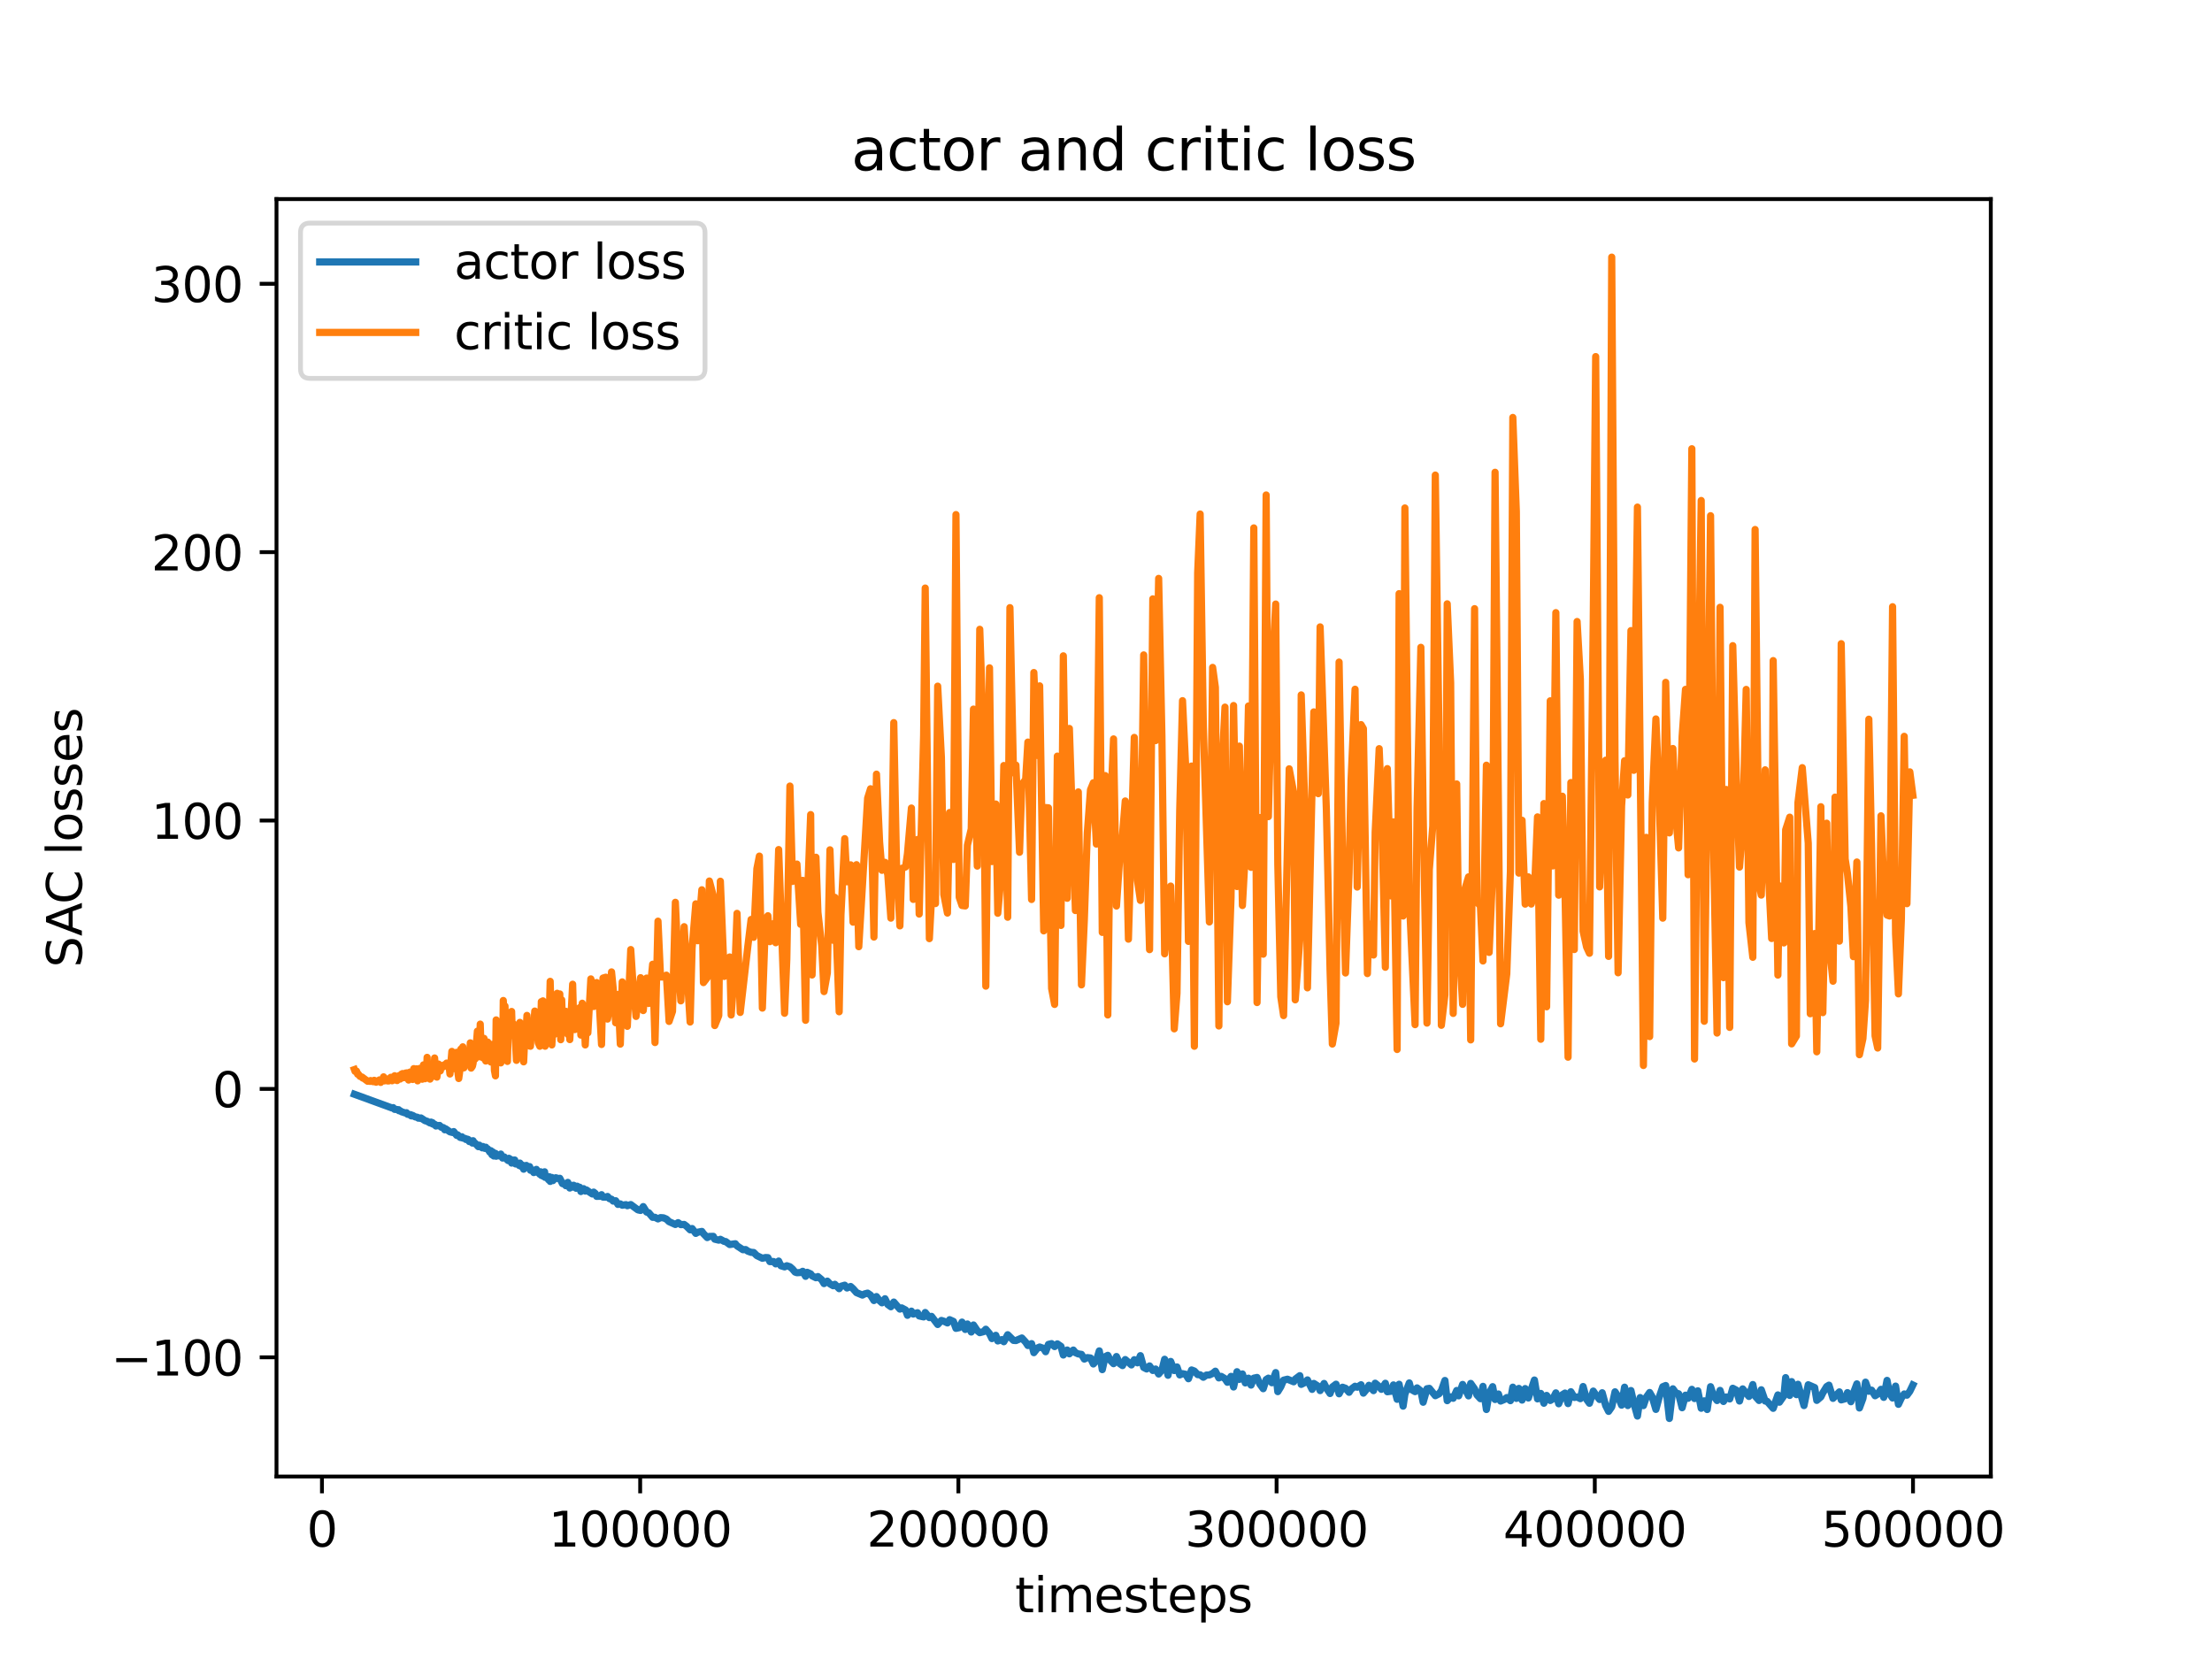 <?xml version="1.0" encoding="utf-8" standalone="no"?>
<!DOCTYPE svg PUBLIC "-//W3C//DTD SVG 1.1//EN"
  "http://www.w3.org/Graphics/SVG/1.1/DTD/svg11.dtd">
<svg xmlns:xlink="http://www.w3.org/1999/xlink" width="460.8pt" height="345.6pt" viewBox="0 0 460.8 345.6" xmlns="http://www.w3.org/2000/svg" version="1.1">
 <defs>
  <style type="text/css">*{stroke-linejoin: round; stroke-linecap: butt}</style>
 </defs>
 <g id="figure_1">
  <g id="patch_1">
   <path d="M 0 345.6 
L 460.8 345.6 
L 460.8 0 
L 0 0 
z
" style="fill: #ffffff"/>
  </g>
  <g id="axes_1">
   <g id="patch_2">
    <path d="M 57.6 307.584 
L 414.72 307.584 
L 414.72 41.472 
L 57.6 41.472 
z
" style="fill: #ffffff"/>
   </g>
   <g id="matplotlib.axis_1">
    <g id="xtick_1">
     <g id="line2d_1">
      <defs>
       <path id="m423e466a96" d="M 0 0 
L 0 3.5 
" style="stroke: #000000; stroke-width: 0.8"/>
      </defs>
      <g>
       <use xlink:href="#m423e466a96" x="67.071" y="307.584" style="stroke: #000000; stroke-width: 0.8"/>
      </g>
     </g>
     <g id="text_1">
      <!-- 0 -->
      <g transform="translate(63.89 322.182) scale(0.1 -0.1)">
       <defs>
        <path id="DejaVuSans-30" d="M 2034 4250 
Q 1547 4250 1301 3770 
Q 1056 3291 1056 2328 
Q 1056 1369 1301 889 
Q 1547 409 2034 409 
Q 2525 409 2770 889 
Q 3016 1369 3016 2328 
Q 3016 3291 2770 3770 
Q 2525 4250 2034 4250 
z
M 2034 4750 
Q 2819 4750 3233 4129 
Q 3647 3509 3647 2328 
Q 3647 1150 3233 529 
Q 2819 -91 2034 -91 
Q 1250 -91 836 529 
Q 422 1150 422 2328 
Q 422 3509 836 4129 
Q 1250 4750 2034 4750 
z
" transform="scale(0.016)"/>
       </defs>
       <use xlink:href="#DejaVuSans-30"/>
      </g>
     </g>
    </g>
    <g id="xtick_2">
     <g id="line2d_2">
      <g>
       <use xlink:href="#m423e466a96" x="133.36" y="307.584" style="stroke: #000000; stroke-width: 0.8"/>
      </g>
     </g>
     <g id="text_2">
      <!-- 100000 -->
      <g transform="translate(114.272 322.182) scale(0.1 -0.1)">
       <defs>
        <path id="DejaVuSans-31" d="M 794 531 
L 1825 531 
L 1825 4091 
L 703 3866 
L 703 4441 
L 1819 4666 
L 2450 4666 
L 2450 531 
L 3481 531 
L 3481 0 
L 794 0 
L 794 531 
z
" transform="scale(0.016)"/>
       </defs>
       <use xlink:href="#DejaVuSans-31"/>
       <use xlink:href="#DejaVuSans-30" x="63.623"/>
       <use xlink:href="#DejaVuSans-30" x="127.246"/>
       <use xlink:href="#DejaVuSans-30" x="190.869"/>
       <use xlink:href="#DejaVuSans-30" x="254.492"/>
       <use xlink:href="#DejaVuSans-30" x="318.115"/>
      </g>
     </g>
    </g>
    <g id="xtick_3">
     <g id="line2d_3">
      <g>
       <use xlink:href="#m423e466a96" x="199.648" y="307.584" style="stroke: #000000; stroke-width: 0.8"/>
      </g>
     </g>
     <g id="text_3">
      <!-- 200000 -->
      <g transform="translate(180.561 322.182) scale(0.1 -0.1)">
       <defs>
        <path id="DejaVuSans-32" d="M 1228 531 
L 3431 531 
L 3431 0 
L 469 0 
L 469 531 
Q 828 903 1448 1529 
Q 2069 2156 2228 2338 
Q 2531 2678 2651 2914 
Q 2772 3150 2772 3378 
Q 2772 3750 2511 3984 
Q 2250 4219 1831 4219 
Q 1534 4219 1204 4116 
Q 875 4013 500 3803 
L 500 4441 
Q 881 4594 1212 4672 
Q 1544 4750 1819 4750 
Q 2544 4750 2975 4387 
Q 3406 4025 3406 3419 
Q 3406 3131 3298 2873 
Q 3191 2616 2906 2266 
Q 2828 2175 2409 1742 
Q 1991 1309 1228 531 
z
" transform="scale(0.016)"/>
       </defs>
       <use xlink:href="#DejaVuSans-32"/>
       <use xlink:href="#DejaVuSans-30" x="63.623"/>
       <use xlink:href="#DejaVuSans-30" x="127.246"/>
       <use xlink:href="#DejaVuSans-30" x="190.869"/>
       <use xlink:href="#DejaVuSans-30" x="254.492"/>
       <use xlink:href="#DejaVuSans-30" x="318.115"/>
      </g>
     </g>
    </g>
    <g id="xtick_4">
     <g id="line2d_4">
      <g>
       <use xlink:href="#m423e466a96" x="265.937" y="307.584" style="stroke: #000000; stroke-width: 0.8"/>
      </g>
     </g>
     <g id="text_4">
      <!-- 300000 -->
      <g transform="translate(246.849 322.182) scale(0.1 -0.1)">
       <defs>
        <path id="DejaVuSans-33" d="M 2597 2516 
Q 3050 2419 3304 2112 
Q 3559 1806 3559 1356 
Q 3559 666 3084 287 
Q 2609 -91 1734 -91 
Q 1441 -91 1130 -33 
Q 819 25 488 141 
L 488 750 
Q 750 597 1062 519 
Q 1375 441 1716 441 
Q 2309 441 2620 675 
Q 2931 909 2931 1356 
Q 2931 1769 2642 2001 
Q 2353 2234 1838 2234 
L 1294 2234 
L 1294 2753 
L 1863 2753 
Q 2328 2753 2575 2939 
Q 2822 3125 2822 3475 
Q 2822 3834 2567 4026 
Q 2313 4219 1838 4219 
Q 1578 4219 1281 4162 
Q 984 4106 628 3988 
L 628 4550 
Q 988 4650 1302 4700 
Q 1616 4750 1894 4750 
Q 2613 4750 3031 4423 
Q 3450 4097 3450 3541 
Q 3450 3153 3228 2886 
Q 3006 2619 2597 2516 
z
" transform="scale(0.016)"/>
       </defs>
       <use xlink:href="#DejaVuSans-33"/>
       <use xlink:href="#DejaVuSans-30" x="63.623"/>
       <use xlink:href="#DejaVuSans-30" x="127.246"/>
       <use xlink:href="#DejaVuSans-30" x="190.869"/>
       <use xlink:href="#DejaVuSans-30" x="254.492"/>
       <use xlink:href="#DejaVuSans-30" x="318.115"/>
      </g>
     </g>
    </g>
    <g id="xtick_5">
     <g id="line2d_5">
      <g>
       <use xlink:href="#m423e466a96" x="332.225" y="307.584" style="stroke: #000000; stroke-width: 0.8"/>
      </g>
     </g>
     <g id="text_5">
      <!-- 400000 -->
      <g transform="translate(313.138 322.182) scale(0.1 -0.1)">
       <defs>
        <path id="DejaVuSans-34" d="M 2419 4116 
L 825 1625 
L 2419 1625 
L 2419 4116 
z
M 2253 4666 
L 3047 4666 
L 3047 1625 
L 3713 1625 
L 3713 1100 
L 3047 1100 
L 3047 0 
L 2419 0 
L 2419 1100 
L 313 1100 
L 313 1709 
L 2253 4666 
z
" transform="scale(0.016)"/>
       </defs>
       <use xlink:href="#DejaVuSans-34"/>
       <use xlink:href="#DejaVuSans-30" x="63.623"/>
       <use xlink:href="#DejaVuSans-30" x="127.246"/>
       <use xlink:href="#DejaVuSans-30" x="190.869"/>
       <use xlink:href="#DejaVuSans-30" x="254.492"/>
       <use xlink:href="#DejaVuSans-30" x="318.115"/>
      </g>
     </g>
    </g>
    <g id="xtick_6">
     <g id="line2d_6">
      <g>
       <use xlink:href="#m423e466a96" x="398.514" y="307.584" style="stroke: #000000; stroke-width: 0.8"/>
      </g>
     </g>
     <g id="text_6">
      <!-- 500000 -->
      <g transform="translate(379.426 322.182) scale(0.1 -0.1)">
       <defs>
        <path id="DejaVuSans-35" d="M 691 4666 
L 3169 4666 
L 3169 4134 
L 1269 4134 
L 1269 2991 
Q 1406 3038 1543 3061 
Q 1681 3084 1819 3084 
Q 2600 3084 3056 2656 
Q 3513 2228 3513 1497 
Q 3513 744 3044 326 
Q 2575 -91 1722 -91 
Q 1428 -91 1123 -41 
Q 819 9 494 109 
L 494 744 
Q 775 591 1075 516 
Q 1375 441 1709 441 
Q 2250 441 2565 725 
Q 2881 1009 2881 1497 
Q 2881 1984 2565 2268 
Q 2250 2553 1709 2553 
Q 1456 2553 1204 2497 
Q 953 2441 691 2322 
L 691 4666 
z
" transform="scale(0.016)"/>
       </defs>
       <use xlink:href="#DejaVuSans-35"/>
       <use xlink:href="#DejaVuSans-30" x="63.623"/>
       <use xlink:href="#DejaVuSans-30" x="127.246"/>
       <use xlink:href="#DejaVuSans-30" x="190.869"/>
       <use xlink:href="#DejaVuSans-30" x="254.492"/>
       <use xlink:href="#DejaVuSans-30" x="318.115"/>
      </g>
     </g>
    </g>
    <g id="text_7">
     <!-- timesteps -->
     <g transform="translate(211.444 335.861) scale(0.1 -0.1)">
      <defs>
       <path id="DejaVuSans-74" d="M 1172 4494 
L 1172 3500 
L 2356 3500 
L 2356 3053 
L 1172 3053 
L 1172 1153 
Q 1172 725 1289 603 
Q 1406 481 1766 481 
L 2356 481 
L 2356 0 
L 1766 0 
Q 1100 0 847 248 
Q 594 497 594 1153 
L 594 3053 
L 172 3053 
L 172 3500 
L 594 3500 
L 594 4494 
L 1172 4494 
z
" transform="scale(0.016)"/>
       <path id="DejaVuSans-69" d="M 603 3500 
L 1178 3500 
L 1178 0 
L 603 0 
L 603 3500 
z
M 603 4863 
L 1178 4863 
L 1178 4134 
L 603 4134 
L 603 4863 
z
" transform="scale(0.016)"/>
       <path id="DejaVuSans-6d" d="M 3328 2828 
Q 3544 3216 3844 3400 
Q 4144 3584 4550 3584 
Q 5097 3584 5394 3201 
Q 5691 2819 5691 2113 
L 5691 0 
L 5113 0 
L 5113 2094 
Q 5113 2597 4934 2840 
Q 4756 3084 4391 3084 
Q 3944 3084 3684 2787 
Q 3425 2491 3425 1978 
L 3425 0 
L 2847 0 
L 2847 2094 
Q 2847 2600 2669 2842 
Q 2491 3084 2119 3084 
Q 1678 3084 1418 2786 
Q 1159 2488 1159 1978 
L 1159 0 
L 581 0 
L 581 3500 
L 1159 3500 
L 1159 2956 
Q 1356 3278 1631 3431 
Q 1906 3584 2284 3584 
Q 2666 3584 2933 3390 
Q 3200 3197 3328 2828 
z
" transform="scale(0.016)"/>
       <path id="DejaVuSans-65" d="M 3597 1894 
L 3597 1613 
L 953 1613 
Q 991 1019 1311 708 
Q 1631 397 2203 397 
Q 2534 397 2845 478 
Q 3156 559 3463 722 
L 3463 178 
Q 3153 47 2828 -22 
Q 2503 -91 2169 -91 
Q 1331 -91 842 396 
Q 353 884 353 1716 
Q 353 2575 817 3079 
Q 1281 3584 2069 3584 
Q 2775 3584 3186 3129 
Q 3597 2675 3597 1894 
z
M 3022 2063 
Q 3016 2534 2758 2815 
Q 2500 3097 2075 3097 
Q 1594 3097 1305 2825 
Q 1016 2553 972 2059 
L 3022 2063 
z
" transform="scale(0.016)"/>
       <path id="DejaVuSans-73" d="M 2834 3397 
L 2834 2853 
Q 2591 2978 2328 3040 
Q 2066 3103 1784 3103 
Q 1356 3103 1142 2972 
Q 928 2841 928 2578 
Q 928 2378 1081 2264 
Q 1234 2150 1697 2047 
L 1894 2003 
Q 2506 1872 2764 1633 
Q 3022 1394 3022 966 
Q 3022 478 2636 193 
Q 2250 -91 1575 -91 
Q 1294 -91 989 -36 
Q 684 19 347 128 
L 347 722 
Q 666 556 975 473 
Q 1284 391 1588 391 
Q 1994 391 2212 530 
Q 2431 669 2431 922 
Q 2431 1156 2273 1281 
Q 2116 1406 1581 1522 
L 1381 1569 
Q 847 1681 609 1914 
Q 372 2147 372 2553 
Q 372 3047 722 3315 
Q 1072 3584 1716 3584 
Q 2034 3584 2315 3537 
Q 2597 3491 2834 3397 
z
" transform="scale(0.016)"/>
       <path id="DejaVuSans-70" d="M 1159 525 
L 1159 -1331 
L 581 -1331 
L 581 3500 
L 1159 3500 
L 1159 2969 
Q 1341 3281 1617 3432 
Q 1894 3584 2278 3584 
Q 2916 3584 3314 3078 
Q 3713 2572 3713 1747 
Q 3713 922 3314 415 
Q 2916 -91 2278 -91 
Q 1894 -91 1617 61 
Q 1341 213 1159 525 
z
M 3116 1747 
Q 3116 2381 2855 2742 
Q 2594 3103 2138 3103 
Q 1681 3103 1420 2742 
Q 1159 2381 1159 1747 
Q 1159 1113 1420 752 
Q 1681 391 2138 391 
Q 2594 391 2855 752 
Q 3116 1113 3116 1747 
z
" transform="scale(0.016)"/>
      </defs>
      <use xlink:href="#DejaVuSans-74"/>
      <use xlink:href="#DejaVuSans-69" x="39.209"/>
      <use xlink:href="#DejaVuSans-6d" x="66.992"/>
      <use xlink:href="#DejaVuSans-65" x="164.404"/>
      <use xlink:href="#DejaVuSans-73" x="225.928"/>
      <use xlink:href="#DejaVuSans-74" x="278.027"/>
      <use xlink:href="#DejaVuSans-65" x="317.236"/>
      <use xlink:href="#DejaVuSans-70" x="378.76"/>
      <use xlink:href="#DejaVuSans-73" x="442.236"/>
     </g>
    </g>
   </g>
   <g id="matplotlib.axis_2">
    <g id="ytick_1">
     <g id="line2d_7">
      <defs>
       <path id="m673f7ab938" d="M 0 0 
L -3.5 0 
" style="stroke: #000000; stroke-width: 0.8"/>
      </defs>
      <g>
       <use xlink:href="#m673f7ab938" x="57.6" y="282.75" style="stroke: #000000; stroke-width: 0.8"/>
      </g>
     </g>
     <g id="text_8">
      <!-- −100 -->
      <g transform="translate(23.133 286.549) scale(0.1 -0.1)">
       <defs>
        <path id="DejaVuSans-2212" d="M 678 2272 
L 4684 2272 
L 4684 1741 
L 678 1741 
L 678 2272 
z
" transform="scale(0.016)"/>
       </defs>
       <use xlink:href="#DejaVuSans-2212"/>
       <use xlink:href="#DejaVuSans-31" x="83.789"/>
       <use xlink:href="#DejaVuSans-30" x="147.412"/>
       <use xlink:href="#DejaVuSans-30" x="211.035"/>
      </g>
     </g>
    </g>
    <g id="ytick_2">
     <g id="line2d_8">
      <g>
       <use xlink:href="#m673f7ab938" x="57.6" y="226.842" style="stroke: #000000; stroke-width: 0.8"/>
      </g>
     </g>
     <g id="text_9">
      <!-- 0 -->
      <g transform="translate(44.237 230.641) scale(0.1 -0.1)">
       <use xlink:href="#DejaVuSans-30"/>
      </g>
     </g>
    </g>
    <g id="ytick_3">
     <g id="line2d_9">
      <g>
       <use xlink:href="#m673f7ab938" x="57.6" y="170.934" style="stroke: #000000; stroke-width: 0.8"/>
      </g>
     </g>
     <g id="text_10">
      <!-- 100 -->
      <g transform="translate(31.512 174.733) scale(0.1 -0.1)">
       <use xlink:href="#DejaVuSans-31"/>
       <use xlink:href="#DejaVuSans-30" x="63.623"/>
       <use xlink:href="#DejaVuSans-30" x="127.246"/>
      </g>
     </g>
    </g>
    <g id="ytick_4">
     <g id="line2d_10">
      <g>
       <use xlink:href="#m673f7ab938" x="57.6" y="115.026" style="stroke: #000000; stroke-width: 0.8"/>
      </g>
     </g>
     <g id="text_11">
      <!-- 200 -->
      <g transform="translate(31.512 118.825) scale(0.1 -0.1)">
       <use xlink:href="#DejaVuSans-32"/>
       <use xlink:href="#DejaVuSans-30" x="63.623"/>
       <use xlink:href="#DejaVuSans-30" x="127.246"/>
      </g>
     </g>
    </g>
    <g id="ytick_5">
     <g id="line2d_11">
      <g>
       <use xlink:href="#m673f7ab938" x="57.6" y="59.118" style="stroke: #000000; stroke-width: 0.8"/>
      </g>
     </g>
     <g id="text_12">
      <!-- 300 -->
      <g transform="translate(31.512 62.917) scale(0.1 -0.1)">
       <use xlink:href="#DejaVuSans-33"/>
       <use xlink:href="#DejaVuSans-30" x="63.623"/>
       <use xlink:href="#DejaVuSans-30" x="127.246"/>
      </g>
     </g>
    </g>
    <g id="text_13">
     <!-- SAC losses -->
     <g transform="translate(17.053 201.548) rotate(-90) scale(0.1 -0.1)">
      <defs>
       <path id="DejaVuSans-53" d="M 3425 4513 
L 3425 3897 
Q 3066 4069 2747 4153 
Q 2428 4238 2131 4238 
Q 1616 4238 1336 4038 
Q 1056 3838 1056 3469 
Q 1056 3159 1242 3001 
Q 1428 2844 1947 2747 
L 2328 2669 
Q 3034 2534 3370 2195 
Q 3706 1856 3706 1288 
Q 3706 609 3251 259 
Q 2797 -91 1919 -91 
Q 1588 -91 1214 -16 
Q 841 59 441 206 
L 441 856 
Q 825 641 1194 531 
Q 1563 422 1919 422 
Q 2459 422 2753 634 
Q 3047 847 3047 1241 
Q 3047 1584 2836 1778 
Q 2625 1972 2144 2069 
L 1759 2144 
Q 1053 2284 737 2584 
Q 422 2884 422 3419 
Q 422 4038 858 4394 
Q 1294 4750 2059 4750 
Q 2388 4750 2728 4690 
Q 3069 4631 3425 4513 
z
" transform="scale(0.016)"/>
       <path id="DejaVuSans-41" d="M 2188 4044 
L 1331 1722 
L 3047 1722 
L 2188 4044 
z
M 1831 4666 
L 2547 4666 
L 4325 0 
L 3669 0 
L 3244 1197 
L 1141 1197 
L 716 0 
L 50 0 
L 1831 4666 
z
" transform="scale(0.016)"/>
       <path id="DejaVuSans-43" d="M 4122 4306 
L 4122 3641 
Q 3803 3938 3442 4084 
Q 3081 4231 2675 4231 
Q 1875 4231 1450 3742 
Q 1025 3253 1025 2328 
Q 1025 1406 1450 917 
Q 1875 428 2675 428 
Q 3081 428 3442 575 
Q 3803 722 4122 1019 
L 4122 359 
Q 3791 134 3420 21 
Q 3050 -91 2638 -91 
Q 1578 -91 968 557 
Q 359 1206 359 2328 
Q 359 3453 968 4101 
Q 1578 4750 2638 4750 
Q 3056 4750 3426 4639 
Q 3797 4528 4122 4306 
z
" transform="scale(0.016)"/>
       <path id="DejaVuSans-20" transform="scale(0.016)"/>
       <path id="DejaVuSans-6c" d="M 603 4863 
L 1178 4863 
L 1178 0 
L 603 0 
L 603 4863 
z
" transform="scale(0.016)"/>
       <path id="DejaVuSans-6f" d="M 1959 3097 
Q 1497 3097 1228 2736 
Q 959 2375 959 1747 
Q 959 1119 1226 758 
Q 1494 397 1959 397 
Q 2419 397 2687 759 
Q 2956 1122 2956 1747 
Q 2956 2369 2687 2733 
Q 2419 3097 1959 3097 
z
M 1959 3584 
Q 2709 3584 3137 3096 
Q 3566 2609 3566 1747 
Q 3566 888 3137 398 
Q 2709 -91 1959 -91 
Q 1206 -91 779 398 
Q 353 888 353 1747 
Q 353 2609 779 3096 
Q 1206 3584 1959 3584 
z
" transform="scale(0.016)"/>
      </defs>
      <use xlink:href="#DejaVuSans-53"/>
      <use xlink:href="#DejaVuSans-41" x="65.352"/>
      <use xlink:href="#DejaVuSans-43" x="132.01"/>
      <use xlink:href="#DejaVuSans-20" x="201.834"/>
      <use xlink:href="#DejaVuSans-6c" x="233.621"/>
      <use xlink:href="#DejaVuSans-6f" x="261.404"/>
      <use xlink:href="#DejaVuSans-73" x="322.586"/>
      <use xlink:href="#DejaVuSans-73" x="374.686"/>
      <use xlink:href="#DejaVuSans-65" x="426.785"/>
      <use xlink:href="#DejaVuSans-73" x="488.309"/>
     </g>
    </g>
   </g>
   <g id="line2d_12">
    <path d="M 73.833 227.954 
L 74.337 228.137 
L 81.681 230.817 
L 81.907 230.742 
L 82.212 231.102 
L 82.715 231.127 
L 82.874 231.231 
L 83.034 231.166 
L 83.113 231.389 
L 83.365 231.401 
L 83.643 231.596 
L 84.532 231.883 
L 84.678 231.798 
L 84.903 232.122 
L 85.367 232.18 
L 85.42 232.285 
L 85.566 232.211 
L 85.645 232.446 
L 85.791 232.471 
L 85.964 232.361 
L 86.52 232.683 
L 86.918 232.737 
L 87.143 232.93 
L 87.276 232.879 
L 87.554 232.975 
L 87.687 232.887 
L 88.536 233.455 
L 88.973 233.581 
L 89.583 233.932 
L 89.795 233.757 
L 89.981 234.065 
L 90.087 233.863 
L 90.219 234.187 
L 90.365 234.103 
L 90.643 234.261 
L 90.803 234.564 
L 91.227 234.456 
L 91.359 234.536 
L 91.572 234.448 
L 91.956 234.84 
L 92.354 234.9 
L 92.645 235.356 
L 92.818 235.142 
L 93.733 235.785 
L 94.382 235.939 
L 94.515 235.729 
L 95.138 236.517 
L 95.337 236.413 
L 95.854 236.937 
L 96.013 236.982 
L 96.225 236.812 
L 96.411 237.084 
L 96.861 237.148 
L 97.06 237.372 
L 97.272 237.288 
L 97.511 237.361 
L 97.763 237.804 
L 97.975 237.835 
L 98.147 237.667 
L 98.413 238.12 
L 98.545 237.635 
L 98.85 238.175 
L 98.983 238.147 
L 99.645 238.869 
L 99.844 238.553 
L 100.216 238.917 
L 100.454 239.114 
L 100.6 238.839 
L 100.998 239.223 
L 101.197 238.987 
L 101.462 239.347 
L 101.608 239.341 
L 102.045 240.018 
L 102.257 239.713 
L 102.483 240.558 
L 102.655 239.975 
L 102.867 240.814 
L 103 240.446 
L 103.212 240.273 
L 103.358 240.864 
L 103.57 240.697 
L 103.928 240.79 
L 104.14 240.667 
L 104.325 240.414 
L 104.697 241.244 
L 105.055 241.016 
L 105.2 241.248 
L 105.373 241.28 
L 105.704 241.644 
L 105.863 241.77 
L 106.022 241.298 
L 106.42 241.567 
L 106.579 242.287 
L 106.712 241.701 
L 106.95 241.66 
L 107.07 242.267 
L 107.229 241.654 
L 107.401 242.466 
L 107.587 242.279 
L 107.746 242.329 
L 108.144 242.779 
L 108.303 242.288 
L 108.462 242.928 
L 108.621 242.948 
L 108.78 242.68 
L 108.952 243.018 
L 109.085 243.562 
L 109.284 243.207 
L 109.456 243.239 
L 109.642 242.777 
L 110.159 243.356 
L 110.331 243.028 
L 110.504 243.787 
L 110.822 243.676 
L 111.193 244.267 
L 111.577 244.011 
L 111.736 243.602 
L 111.869 244.207 
L 112.121 244.16 
L 112.452 244.622 
L 112.585 244.093 
L 112.771 244.853 
L 112.89 244.464 
L 113.102 245.007 
L 113.447 244.104 
L 113.553 245.264 
L 113.778 244.91 
L 114.269 245.769 
L 114.468 245.148 
L 114.613 246.113 
L 114.958 245.285 
L 115.183 245.938 
L 115.382 245.475 
L 115.555 245.622 
L 115.78 245.346 
L 116.43 245.551 
L 116.615 245.462 
L 117.172 246.571 
L 117.437 246.639 
L 117.636 246.547 
L 117.875 247.006 
L 118.286 246.315 
L 118.697 247.487 
L 119.055 246.936 
L 119.293 247.298 
L 119.492 246.91 
L 119.744 247.059 
L 120.009 247.53 
L 120.235 247.11 
L 120.487 247.555 
L 120.752 247.32 
L 121.004 248.217 
L 121.574 247.622 
L 121.918 248.122 
L 122.17 247.888 
L 122.727 248.288 
L 123.39 248.723 
L 123.668 248.341 
L 124.013 248.619 
L 124.292 249.223 
L 124.954 249.21 
L 125.312 248.875 
L 125.617 249.376 
L 126.201 249.394 
L 126.559 249.243 
L 126.956 249.698 
L 127.394 249.821 
L 127.739 250.21 
L 128.256 250.137 
L 128.733 250.901 
L 129.223 250.793 
L 129.621 251.066 
L 130.403 250.952 
L 130.682 251.173 
L 131.398 250.934 
L 132.883 252.035 
L 133.439 252.156 
L 133.996 251.357 
L 134.699 252.492 
L 135.15 252.644 
L 135.958 253.593 
L 136.449 253.592 
L 137.072 253.919 
L 137.602 253.653 
L 138.212 253.696 
L 138.822 253.957 
L 139.379 254.49 
L 140.691 255.083 
L 141.261 254.702 
L 141.831 255.114 
L 142.521 255.075 
L 143.011 255.439 
L 143.767 256.195 
L 144.178 255.926 
L 144.947 256.938 
L 145.358 256.695 
L 146.207 256.526 
L 146.538 256.985 
L 147.333 257.81 
L 147.771 257.572 
L 148.593 257.555 
L 148.898 258.146 
L 149.733 258.347 
L 150.064 258.169 
L 150.873 258.615 
L 151.178 258.64 
L 152.013 259.261 
L 153.18 259.094 
L 153.538 259.536 
L 154.758 260.334 
L 155.341 260.312 
L 155.792 260.643 
L 156.468 260.884 
L 156.998 260.915 
L 157.674 261.571 
L 158.815 262.121 
L 159.477 261.966 
L 159.968 261.99 
L 160.379 262.816 
L 161.148 262.803 
L 161.599 263.289 
L 162.209 262.705 
L 162.673 263.679 
L 163.442 263.914 
L 163.906 263.677 
L 164.555 263.889 
L 165.099 264.367 
L 165.629 264.994 
L 166.014 265.134 
L 166.796 265.082 
L 167.22 264.834 
L 167.817 265.881 
L 168.148 265.047 
L 168.877 265.375 
L 169.169 265.778 
L 169.978 266.176 
L 170.389 265.933 
L 171.171 266.588 
L 171.661 267.395 
L 172.351 266.884 
L 172.894 267.457 
L 173.557 267.839 
L 173.915 267.544 
L 174.817 268.453 
L 175.188 267.958 
L 175.97 267.728 
L 176.447 268.307 
L 177.203 268.002 
L 177.707 268.462 
L 178.423 269.273 
L 179.656 269.789 
L 180.133 269.539 
L 180.743 269.381 
L 181.353 269.799 
L 182.055 270.924 
L 182.586 270.099 
L 183.235 270.967 
L 183.726 271.402 
L 184.362 270.552 
L 184.946 271.752 
L 185.582 272.218 
L 186.192 271.244 
L 187.464 272.708 
L 187.836 272.462 
L 188.644 272.892 
L 189.042 274.002 
L 189.864 273.137 
L 190.249 273.742 
L 191.137 273.465 
L 191.482 274.13 
L 192.41 274.335 
L 192.741 273.418 
L 193.603 274.484 
L 194.054 274.226 
L 195.34 275.913 
L 196.108 275.073 
L 196.612 275.232 
L 197.368 275.591 
L 197.819 274.916 
L 198.614 275.274 
L 199.145 276.718 
L 199.821 276.578 
L 200.404 275.419 
L 201.08 276.949 
L 201.531 275.807 
L 202.326 277.483 
L 202.79 276.018 
L 203.586 277.2 
L 204.103 277.616 
L 204.885 277.409 
L 205.362 276.904 
L 206.131 277.808 
L 206.635 278.851 
L 207.444 278.169 
L 207.855 279.342 
L 208.677 279.074 
L 209.114 279.502 
L 209.923 278.047 
L 211.129 279.229 
L 211.633 279.265 
L 212.866 278.728 
L 213.662 279.594 
L 214.126 280.295 
L 214.895 279.905 
L 215.372 281.783 
L 216.128 280.816 
L 216.578 280.609 
L 217.427 280.911 
L 217.825 281.587 
L 218.408 280.062 
L 219.071 279.904 
L 219.694 280.515 
L 220.264 279.952 
L 221.02 280.475 
L 221.51 282.274 
L 222.319 281.238 
L 222.77 282.026 
L 223.592 281.243 
L 224.029 281.784 
L 224.626 282.047 
L 225.289 282.141 
L 225.885 283.117 
L 226.508 282.813 
L 227.171 282.894 
L 227.768 284.139 
L 228.391 283.446 
L 229.001 281.416 
L 229.624 285.317 
L 230.234 282.609 
L 230.777 282.342 
L 231.281 283.358 
L 231.971 284.076 
L 232.58 282.59 
L 233.257 284.067 
L 233.84 284.472 
L 234.41 283.223 
L 235.696 284.339 
L 236.293 283.252 
L 236.955 283.903 
L 237.565 282.407 
L 238.255 284.864 
L 238.865 285.178 
L 239.474 284.547 
L 240.151 285.496 
L 240.734 285.196 
L 241.37 286.229 
L 242.046 285.422 
L 242.617 283.163 
L 243.319 286.493 
L 243.876 283.613 
L 244.618 285.509 
L 245.188 284.76 
L 245.759 286.419 
L 246.342 286.16 
L 247.005 286.295 
L 247.575 287.213 
L 248.225 285.39 
L 248.808 285.616 
L 249.497 286.357 
L 250.014 286.398 
L 250.677 286.905 
L 251.327 286.446 
L 251.937 286.429 
L 252.613 286.118 
L 253.183 285.646 
L 253.912 287.044 
L 254.403 286.727 
L 255.185 287.198 
L 255.689 287.951 
L 256.444 286.727 
L 256.975 288.935 
L 257.691 285.754 
L 258.181 287.35 
L 258.817 286.216 
L 259.427 288.087 
L 260.077 287.102 
L 260.62 288.541 
L 261.191 287.096 
L 261.867 286.952 
L 262.424 288.283 
L 263.153 289.29 
L 263.763 287.394 
L 264.227 287.096 
L 264.956 288.051 
L 265.751 285.935 
L 266.189 289.901 
L 266.812 288.888 
L 267.395 287.514 
L 268.204 287.313 
L 269.503 287.849 
L 269.821 287.297 
L 270.776 286.581 
L 271.068 288.391 
L 272.035 287.903 
L 272.367 287.46 
L 273.335 289.429 
L 273.693 288.194 
L 274.621 288.796 
L 275.005 289.685 
L 275.827 288.203 
L 276.304 289.157 
L 277.073 290.295 
L 277.551 288.935 
L 278.319 288.356 
L 278.956 290.351 
L 279.685 288.982 
L 280.295 289.202 
L 281.037 290.042 
L 281.448 289.402 
L 282.284 288.781 
L 282.734 288.982 
L 283.53 288.468 
L 284.02 290.216 
L 284.856 289.216 
L 285.174 288.581 
L 286.128 289.691 
L 286.473 288.146 
L 287.308 288.838 
L 287.772 289.42 
L 288.594 288.159 
L 289.005 289.924 
L 289.801 289.819 
L 290.278 288.504 
L 291.047 291.499 
L 291.458 288.367 
L 292.293 292.925 
L 292.664 290.432 
L 293.579 288.089 
L 293.937 289.425 
L 294.786 289.901 
L 295.197 289.124 
L 295.992 289.76 
L 296.469 292.113 
L 297.265 289.3 
L 297.755 289.222 
L 299.001 290.75 
L 299.77 290.358 
L 300.261 289.711 
L 301.003 287.579 
L 301.481 291.786 
L 302.197 290.993 
L 302.727 291.285 
L 303.456 289.663 
L 303.867 290.78 
L 304.689 288.403 
L 305.153 289.202 
L 305.922 290.786 
L 306.373 288.193 
L 307.181 289.335 
L 307.659 290.57 
L 308.401 291.372 
L 308.932 288.805 
L 309.647 293.623 
L 310.218 290.255 
L 310.947 288.868 
L 311.45 291.542 
L 312.153 290.397 
L 312.604 291.864 
L 313.426 291.518 
L 313.89 291.137 
L 314.646 291.785 
L 315.149 288.973 
L 315.879 291.31 
L 316.409 289.233 
L 317.072 291.663 
L 317.721 289.267 
L 318.384 291.229 
L 319.644 287.485 
L 320.293 291.413 
L 320.97 290.274 
L 321.619 292.319 
L 322.189 290.691 
L 322.945 291.746 
L 323.475 291.427 
L 324.112 290.159 
L 324.708 292.429 
L 325.464 290.556 
L 326.021 290.205 
L 326.657 292.394 
L 327.24 289.925 
L 327.956 291.115 
L 328.54 291.023 
L 329.216 291.366 
L 329.786 288.838 
L 330.515 291.506 
L 331.112 292.328 
L 331.907 289.79 
L 332.411 290.532 
L 333.233 291.541 
L 333.763 290.138 
L 334.492 292.801 
L 335.102 294.014 
L 335.752 293.081 
L 336.441 289.942 
L 337.078 290.93 
L 337.807 292.722 
L 338.43 288.977 
L 339.106 292.803 
L 339.756 289.677 
L 340.352 292.256 
L 341.108 294.991 
L 341.678 291.137 
L 342.354 292.814 
L 342.938 291.097 
L 343.653 290.084 
L 344.184 290.997 
L 344.953 293.603 
L 345.602 291.186 
L 346.385 288.882 
L 346.994 288.63 
L 347.763 295.488 
L 348.492 289.313 
L 349.102 290.159 
L 349.686 290.353 
L 350.415 293.256 
L 351.118 290.642 
L 351.661 291.293 
L 352.443 289.426 
L 353 291.341 
L 353.69 289.73 
L 354.392 293.367 
L 355.029 291.823 
L 355.638 293.627 
L 356.341 288.871 
L 356.964 290.79 
L 357.693 291.758 
L 358.316 289.644 
L 359.032 291.951 
L 359.602 291.019 
L 360.332 291.427 
L 360.968 289.203 
L 361.71 289.597 
L 362.373 291.86 
L 363.036 289.333 
L 364.335 290.904 
L 365.144 288.427 
L 365.621 290.824 
L 366.443 291.746 
L 366.907 289.517 
L 367.716 291.863 
L 368.114 291.92 
L 369.387 293.379 
L 370.368 290.588 
L 370.686 292.103 
L 371.627 290.755 
L 371.985 286.986 
L 372.834 290.69 
L 373.231 287.812 
L 374.226 290.524 
L 374.544 288.368 
L 375.803 292.806 
L 376.692 288.47 
L 378.031 289.059 
L 378.468 291.725 
L 379.317 290.999 
L 379.728 290.151 
L 380.536 288.844 
L 381 288.554 
L 381.849 291.304 
L 383.175 289.956 
L 383.559 291.622 
L 384.381 291.395 
L 384.858 290.11 
L 385.574 292.007 
L 386.105 290.189 
L 386.82 288.285 
L 387.351 293.308 
L 388.08 291.33 
L 388.624 287.928 
L 389.313 289.822 
L 389.896 289.595 
L 390.612 290.761 
L 391.156 290.408 
L 391.845 289.423 
L 392.415 291.095 
L 393.105 287.563 
L 393.635 290.342 
L 394.258 291.23 
L 394.881 288.751 
L 395.478 292.546 
L 396.088 291.237 
L 396.684 290.387 
L 397.254 290.642 
L 397.851 289.837 
L 398.487 288.521 
L 398.487 288.521 
" clip-path="url(#p210dc512f1)" style="fill: none; stroke: #1f77b4; stroke-width: 1.5; stroke-linecap: square"/>
   </g>
   <g id="line2d_13">
    <path d="M 73.833 222.812 
L 73.965 223.18 
L 74.045 223.02 
L 74.124 223.168 
L 74.27 223.126 
L 74.496 223.774 
L 74.588 223.679 
L 74.999 224.228 
L 75.463 224.39 
L 75.569 224.584 
L 75.702 224.583 
L 76.59 225.248 
L 76.71 225.169 
L 77.081 225.272 
L 77.213 225.099 
L 77.452 225.272 
L 77.624 225.219 
L 77.77 225.338 
L 77.956 225.048 
L 78.221 225.29 
L 78.354 225.446 
L 78.486 225.172 
L 78.91 225.301 
L 79.043 224.961 
L 79.308 225.484 
L 79.64 225.077 
L 79.772 224.933 
L 79.905 224.326 
L 80.051 225.174 
L 80.143 225.111 
L 80.422 224.771 
L 80.554 225.093 
L 80.727 225.179 
L 80.833 224.75 
L 80.965 225.182 
L 81.151 225.014 
L 81.217 224.655 
L 81.416 224.419 
L 81.681 225.143 
L 81.787 224.973 
L 81.907 224.325 
L 82.066 224.42 
L 82.212 224.098 
L 82.304 224.989 
L 82.424 224.593 
L 82.715 225.1 
L 83.113 224.076 
L 83.365 224.786 
L 83.643 223.749 
L 83.71 224.203 
L 83.856 223.643 
L 84.015 223.678 
L 84.107 224.51 
L 84.2 223.942 
L 84.426 224.467 
L 84.532 223.522 
L 84.678 224.336 
L 84.797 223.493 
L 84.903 223.895 
L 85.009 223.753 
L 85.115 224.991 
L 85.234 223.965 
L 85.367 224.09 
L 85.42 223.332 
L 85.566 224.093 
L 85.645 224 
L 85.791 223.652 
L 85.964 224.873 
L 86.202 222.614 
L 86.321 224.037 
L 86.52 223.063 
L 86.64 223.483 
L 86.759 222.655 
L 86.998 225.163 
L 87.143 224.254 
L 87.276 224.239 
L 87.435 222.57 
L 87.687 223.686 
L 87.873 223.042 
L 87.965 224.82 
L 88.071 224.296 
L 88.217 221.834 
L 88.536 224.72 
L 88.854 223.501 
L 88.973 220.266 
L 89.145 223.761 
L 89.238 222.268 
L 89.583 224.798 
L 89.981 221.797 
L 90.087 223.727 
L 90.219 221.726 
L 90.365 224.207 
L 90.537 220.397 
L 90.803 224.108 
L 91.015 224.384 
L 91.359 221.666 
L 91.572 221.869 
L 91.731 223.077 
L 91.956 221.958 
L 92.115 222.262 
L 92.354 222.24 
L 92.645 221.767 
L 92.818 222.061 
L 93.043 221.457 
L 93.255 221.737 
L 93.507 221.676 
L 93.733 223.732 
L 94.13 219.025 
L 94.515 222.609 
L 94.767 222.343 
L 94.912 222.402 
L 95.138 219.211 
L 95.337 222.95 
L 95.562 224.674 
L 95.854 222.616 
L 96.013 218.536 
L 96.225 221.157 
L 96.411 218.071 
L 96.636 222.457 
L 96.861 218.852 
L 97.06 221.075 
L 97.272 219.141 
L 97.511 221.291 
L 97.763 221.88 
L 97.975 217.243 
L 98.147 222.506 
L 98.413 222.126 
L 98.545 221.55 
L 98.85 218.728 
L 98.983 220.601 
L 99.447 214.807 
L 99.645 215.714 
L 99.844 220.147 
L 100.043 213.343 
L 100.216 218.593 
L 100.454 218.275 
L 100.6 220.376 
L 100.825 216.31 
L 100.998 217.1 
L 101.197 221.032 
L 101.462 217.118 
L 101.608 217.079 
L 101.82 219.272 
L 102.045 218.425 
L 102.257 221.239 
L 102.483 217.564 
L 102.655 219.654 
L 102.867 218.122 
L 103 223.005 
L 103.212 224.121 
L 103.358 212.467 
L 103.57 214.698 
L 103.755 215.155 
L 103.928 220.022 
L 104.14 218.429 
L 104.325 221.422 
L 104.498 219.504 
L 104.697 220.386 
L 104.842 208.421 
L 105.055 212.162 
L 105.2 209.586 
L 105.373 218.328 
L 105.532 212.681 
L 105.704 221.112 
L 105.863 215.309 
L 106.022 215.401 
L 106.42 215.755 
L 106.579 210.707 
L 106.712 214.759 
L 106.95 213.271 
L 107.07 214.631 
L 107.229 214.022 
L 107.587 220.892 
L 107.746 214.019 
L 107.945 217.976 
L 108.144 218.116 
L 108.303 212.98 
L 108.462 215.995 
L 108.621 213.973 
L 108.78 213.714 
L 109.085 221.201 
L 109.456 213.242 
L 109.642 214.149 
L 109.774 211.532 
L 110 217.73 
L 110.159 217.093 
L 110.331 217.902 
L 110.504 217.952 
L 110.649 215.294 
L 110.822 214.691 
L 110.994 216.111 
L 111.405 210.624 
L 111.577 216.095 
L 111.736 212.737 
L 112.121 217.241 
L 112.452 217.957 
L 112.585 215.928 
L 112.771 208.662 
L 112.89 214.605 
L 113.102 208.499 
L 113.235 211.827 
L 113.447 214.331 
L 113.553 217.949 
L 113.778 213.944 
L 113.897 215.424 
L 114.096 214.615 
L 114.269 217.203 
L 114.613 204.431 
L 114.958 217.679 
L 115.382 210.841 
L 115.555 215.453 
L 115.78 212.987 
L 116.072 206.92 
L 116.244 210.811 
L 116.43 211.242 
L 116.615 207.056 
L 116.814 216.593 
L 117.013 208.289 
L 117.172 213.212 
L 117.437 211.06 
L 117.636 213.031 
L 117.875 210.677 
L 118.286 215.477 
L 118.604 215.168 
L 118.697 216.568 
L 119.293 205.035 
L 119.492 212.429 
L 119.744 214.479 
L 120.009 214.057 
L 120.235 212.718 
L 120.487 210.189 
L 120.752 209.906 
L 121.004 215.629 
L 121.295 208.994 
L 121.574 209.741 
L 121.918 217.678 
L 122.17 213.117 
L 122.462 215.16 
L 123.085 203.924 
L 123.39 204.945 
L 123.668 209.678 
L 124.013 205.195 
L 124.292 204.683 
L 124.663 205.84 
L 125.312 217.587 
L 125.617 203.745 
L 126.201 203.571 
L 126.559 212.291 
L 126.956 209.767 
L 127.394 202.467 
L 127.739 205.923 
L 128.256 213.067 
L 128.733 207.165 
L 129.223 217.51 
L 129.621 204.548 
L 130.682 213.802 
L 131.398 197.811 
L 131.862 204.975 
L 132.498 211.741 
L 133.439 203.67 
L 133.996 210.516 
L 134.699 203.755 
L 135.15 209.042 
L 135.958 200.874 
L 136.449 217.183 
L 137.072 191.898 
L 137.602 203.53 
L 138.212 203.528 
L 138.822 203.141 
L 139.379 212.781 
L 140.095 210.685 
L 140.691 187.966 
L 141.261 200.168 
L 141.831 208.499 
L 142.521 193.045 
L 143.767 212.906 
L 144.178 197.505 
L 144.947 188.289 
L 145.358 195.97 
L 146.207 185.355 
L 146.538 204.692 
L 147.333 203.667 
L 147.771 183.535 
L 148.593 186.614 
L 148.898 213.644 
L 149.733 211.561 
L 150.064 183.574 
L 150.873 203.405 
L 151.178 200.406 
L 152.013 199.355 
L 152.318 211.444 
L 153.18 199.57 
L 153.538 190.271 
L 154.201 210.911 
L 155.792 197.099 
L 156.468 191.546 
L 156.998 195.263 
L 157.674 180.967 
L 158.191 178.342 
L 158.815 210.008 
L 159.477 191.403 
L 159.968 190.763 
L 160.379 196.161 
L 161.148 192.406 
L 161.599 196.387 
L 162.209 176.982 
L 163.442 211.081 
L 163.906 199.799 
L 164.555 163.75 
L 165.099 183.626 
L 165.629 181.952 
L 166.014 180 
L 166.796 192.558 
L 167.22 183.395 
L 167.817 212.55 
L 168.148 188.369 
L 168.877 169.694 
L 169.169 203.106 
L 169.978 178.583 
L 170.389 190.055 
L 171.171 196.994 
L 171.661 206.565 
L 172.351 202.697 
L 172.894 177.032 
L 173.557 195.873 
L 173.915 186.93 
L 174.817 210.769 
L 175.188 190.538 
L 175.97 174.707 
L 176.447 183.687 
L 177.203 180.159 
L 177.707 192.106 
L 178.423 180.129 
L 178.9 197.215 
L 180.743 166.268 
L 181.353 164.313 
L 182.055 195.208 
L 182.586 161.272 
L 183.235 175.365 
L 183.726 181.301 
L 184.362 179.636 
L 184.946 182.233 
L 185.582 191.267 
L 186.192 150.534 
L 186.762 180.039 
L 187.464 192.88 
L 187.836 180.917 
L 188.644 180.605 
L 189.042 177.793 
L 189.864 168.329 
L 190.249 187.364 
L 191.137 174.869 
L 191.482 190.415 
L 192.41 153.101 
L 192.741 122.503 
L 193.603 195.538 
L 194.054 187.139 
L 194.876 188.227 
L 195.34 142.938 
L 196.108 157.73 
L 196.612 186.343 
L 197.368 190.208 
L 197.819 169.259 
L 198.614 179.04 
L 199.145 107.199 
L 199.821 186.914 
L 200.404 188.635 
L 201.08 188.726 
L 201.531 176.071 
L 202.326 172.692 
L 202.79 147.719 
L 203.586 180.424 
L 204.103 131.095 
L 204.885 153.817 
L 205.362 205.435 
L 206.131 139.121 
L 206.635 179.478 
L 207.444 167.495 
L 207.855 190.249 
L 208.677 180.868 
L 209.114 159.473 
L 209.923 191.077 
L 210.387 126.585 
L 211.129 160.998 
L 211.633 159.38 
L 212.389 177.539 
L 212.866 163.392 
L 213.662 162.388 
L 214.126 154.592 
L 214.895 187.378 
L 215.372 140.099 
L 216.128 157.377 
L 216.578 142.875 
L 217.427 193.918 
L 217.825 168.237 
L 218.408 168.281 
L 219.071 205.913 
L 219.694 209.24 
L 220.264 157.515 
L 221.02 192.786 
L 221.51 136.624 
L 222.319 187.13 
L 222.77 151.752 
L 224.029 189.684 
L 224.626 164.968 
L 225.289 205.169 
L 225.885 191.65 
L 226.508 173.499 
L 227.171 164.52 
L 227.768 163.061 
L 228.391 175.838 
L 229.001 124.515 
L 229.624 194.24 
L 230.234 161.565 
L 230.777 211.435 
L 231.281 170.342 
L 231.971 153.931 
L 232.58 188.746 
L 233.257 178.682 
L 233.84 173.884 
L 234.41 166.858 
L 235.073 195.644 
L 236.293 153.616 
L 236.955 183.395 
L 237.565 187.568 
L 238.255 136.432 
L 238.865 176.773 
L 239.474 197.827 
L 240.151 124.757 
L 240.734 154.283 
L 241.37 120.492 
L 242.046 153.178 
L 242.617 198.703 
L 243.319 191.5 
L 243.876 184.587 
L 244.618 214.325 
L 245.188 206.93 
L 245.759 168.79 
L 246.342 145.962 
L 247.005 159.92 
L 247.575 196.107 
L 248.225 159.577 
L 248.808 217.955 
L 249.497 119.324 
L 250.014 107.081 
L 250.677 151.299 
L 251.937 192.063 
L 252.613 139.029 
L 253.183 143.186 
L 253.912 213.728 
L 254.403 163.029 
L 255.185 147.306 
L 255.689 208.688 
L 256.444 186.995 
L 256.975 146.976 
L 257.691 184.678 
L 258.181 155.431 
L 258.817 188.633 
L 259.427 177.496 
L 260.077 147.074 
L 260.62 180.684 
L 261.191 109.972 
L 261.867 208.85 
L 262.424 170.307 
L 263.153 198.772 
L 263.763 103.115 
L 264.227 170.121 
L 264.956 141.57 
L 265.751 125.833 
L 266.189 180.01 
L 266.812 207.646 
L 267.395 211.571 
L 268.562 160.156 
L 269.503 165.163 
L 269.821 208.285 
L 270.776 195.649 
L 271.068 144.763 
L 272.035 174.541 
L 272.367 205.787 
L 273.693 148.301 
L 274.621 165.336 
L 275.005 130.59 
L 276.304 168.628 
L 277.073 202.041 
L 277.551 217.493 
L 278.319 213.139 
L 278.956 137.922 
L 279.685 178.971 
L 280.295 202.689 
L 281.037 181.732 
L 281.448 162.625 
L 282.284 143.582 
L 282.734 184.785 
L 283.53 150.95 
L 284.02 151.794 
L 284.856 202.813 
L 285.174 192.454 
L 286.128 198.95 
L 286.473 173.343 
L 287.308 155.961 
L 287.772 167.253 
L 288.594 201.496 
L 289.005 160.117 
L 289.801 186.64 
L 290.278 171.205 
L 291.047 218.626 
L 291.458 123.667 
L 292.293 190.822 
L 292.664 105.818 
L 293.579 187.041 
L 294.786 213.454 
L 295.197 168.515 
L 295.992 134.85 
L 296.469 169.46 
L 297.265 213.131 
L 297.755 181.121 
L 298.471 172.093 
L 299.001 98.97 
L 299.77 152.897 
L 300.261 213.589 
L 301.003 207.229 
L 301.481 125.789 
L 302.197 142.22 
L 302.727 211.115 
L 303.456 163.311 
L 303.867 194.966 
L 304.689 209.225 
L 305.153 185.257 
L 305.922 182.668 
L 306.373 216.634 
L 307.181 126.796 
L 307.659 187.899 
L 308.401 188.723 
L 308.932 200.19 
L 309.647 159.407 
L 310.218 198.41 
L 310.947 181.714 
L 311.45 98.381 
L 312.604 213.274 
L 313.89 202.865 
L 314.646 181.534 
L 315.149 86.964 
L 315.879 106.524 
L 316.409 181.887 
L 317.072 170.873 
L 317.721 188.347 
L 318.384 182.665 
L 318.994 188.329 
L 319.644 185.937 
L 320.293 170.174 
L 320.97 216.497 
L 321.619 167.401 
L 322.189 209.734 
L 322.945 145.995 
L 323.475 180.387 
L 324.112 127.625 
L 324.708 186.482 
L 325.464 165.866 
L 326.021 185.706 
L 326.657 220.234 
L 327.24 163.024 
L 327.956 197.807 
L 328.54 129.471 
L 329.216 141.497 
L 329.786 193.988 
L 330.515 197.273 
L 331.112 198.585 
L 331.907 128.787 
L 332.411 74.284 
L 333.233 184.761 
L 333.763 170.572 
L 334.492 158.364 
L 335.102 199.234 
L 335.752 53.568 
L 336.441 158.523 
L 337.078 202.648 
L 337.807 167.917 
L 338.43 158.475 
L 339.106 165.613 
L 339.756 131.369 
L 340.352 160.468 
L 341.108 105.638 
L 342.354 221.96 
L 342.938 174.439 
L 343.653 215.947 
L 344.184 167.18 
L 344.953 149.769 
L 345.602 165.183 
L 346.385 191.27 
L 346.994 142.145 
L 347.763 173.507 
L 348.492 155.928 
L 349.102 170.394 
L 349.686 176.638 
L 350.415 153.451 
L 351.118 143.61 
L 351.661 182.228 
L 352.443 93.48 
L 353 220.609 
L 353.69 153.135 
L 354.392 104.264 
L 355.029 212.749 
L 356.341 107.43 
L 356.964 176.464 
L 357.693 215.205 
L 358.316 126.513 
L 359.032 203.667 
L 359.602 164.454 
L 360.332 214.027 
L 360.968 134.503 
L 361.71 162.288 
L 362.373 180.629 
L 363.036 171.971 
L 363.765 143.617 
L 364.335 192.202 
L 365.144 199.421 
L 365.621 110.304 
L 366.443 184.209 
L 366.907 186.468 
L 367.716 160.369 
L 368.114 176.265 
L 369.068 195.508 
L 369.387 137.615 
L 370.368 203.127 
L 370.686 184.535 
L 371.627 196.429 
L 371.985 172.858 
L 372.834 170.229 
L 373.231 217.457 
L 374.226 215.819 
L 374.544 167.215 
L 375.445 159.916 
L 376.692 175.648 
L 377.116 211.181 
L 378.031 194.478 
L 378.468 219.112 
L 379.317 168.054 
L 379.728 210.95 
L 380.536 171.486 
L 381 196.405 
L 381.849 204.405 
L 382.273 166.052 
L 383.175 196.062 
L 383.559 134.091 
L 384.381 178.932 
L 384.858 181.966 
L 385.574 188.839 
L 386.105 199.294 
L 386.82 179.57 
L 387.351 219.717 
L 388.08 216.355 
L 388.624 208.369 
L 389.313 149.824 
L 389.896 176.683 
L 390.612 215.801 
L 391.156 218.323 
L 391.845 169.948 
L 392.415 183.696 
L 393.105 190.633 
L 393.635 190.82 
L 394.258 126.39 
L 394.881 194.568 
L 395.478 207.048 
L 396.088 191.511 
L 396.684 153.39 
L 397.254 188.252 
L 397.851 160.791 
L 398.487 165.677 
L 398.487 165.677 
" clip-path="url(#p210dc512f1)" style="fill: none; stroke: #ff7f0e; stroke-width: 1.5; stroke-linecap: square"/>
   </g>
   <g id="patch_3">
    <path d="M 57.6 307.584 
L 57.6 41.472 
" style="fill: none; stroke: #000000; stroke-width: 0.8; stroke-linejoin: miter; stroke-linecap: square"/>
   </g>
   <g id="patch_4">
    <path d="M 414.72 307.584 
L 414.72 41.472 
" style="fill: none; stroke: #000000; stroke-width: 0.8; stroke-linejoin: miter; stroke-linecap: square"/>
   </g>
   <g id="patch_5">
    <path d="M 57.6 307.584 
L 414.72 307.584 
" style="fill: none; stroke: #000000; stroke-width: 0.8; stroke-linejoin: miter; stroke-linecap: square"/>
   </g>
   <g id="patch_6">
    <path d="M 57.6 41.472 
L 414.72 41.472 
" style="fill: none; stroke: #000000; stroke-width: 0.8; stroke-linejoin: miter; stroke-linecap: square"/>
   </g>
   <g id="text_14">
    <!-- actor and critic loss -->
    <g transform="translate(177.345 35.472) scale(0.12 -0.12)">
     <defs>
      <path id="DejaVuSans-61" d="M 2194 1759 
Q 1497 1759 1228 1600 
Q 959 1441 959 1056 
Q 959 750 1161 570 
Q 1363 391 1709 391 
Q 2188 391 2477 730 
Q 2766 1069 2766 1631 
L 2766 1759 
L 2194 1759 
z
M 3341 1997 
L 3341 0 
L 2766 0 
L 2766 531 
Q 2569 213 2275 61 
Q 1981 -91 1556 -91 
Q 1019 -91 701 211 
Q 384 513 384 1019 
Q 384 1609 779 1909 
Q 1175 2209 1959 2209 
L 2766 2209 
L 2766 2266 
Q 2766 2663 2505 2880 
Q 2244 3097 1772 3097 
Q 1472 3097 1187 3025 
Q 903 2953 641 2809 
L 641 3341 
Q 956 3463 1253 3523 
Q 1550 3584 1831 3584 
Q 2591 3584 2966 3190 
Q 3341 2797 3341 1997 
z
" transform="scale(0.016)"/>
      <path id="DejaVuSans-63" d="M 3122 3366 
L 3122 2828 
Q 2878 2963 2633 3030 
Q 2388 3097 2138 3097 
Q 1578 3097 1268 2742 
Q 959 2388 959 1747 
Q 959 1106 1268 751 
Q 1578 397 2138 397 
Q 2388 397 2633 464 
Q 2878 531 3122 666 
L 3122 134 
Q 2881 22 2623 -34 
Q 2366 -91 2075 -91 
Q 1284 -91 818 406 
Q 353 903 353 1747 
Q 353 2603 823 3093 
Q 1294 3584 2113 3584 
Q 2378 3584 2631 3529 
Q 2884 3475 3122 3366 
z
" transform="scale(0.016)"/>
      <path id="DejaVuSans-72" d="M 2631 2963 
Q 2534 3019 2420 3045 
Q 2306 3072 2169 3072 
Q 1681 3072 1420 2755 
Q 1159 2438 1159 1844 
L 1159 0 
L 581 0 
L 581 3500 
L 1159 3500 
L 1159 2956 
Q 1341 3275 1631 3429 
Q 1922 3584 2338 3584 
Q 2397 3584 2469 3576 
Q 2541 3569 2628 3553 
L 2631 2963 
z
" transform="scale(0.016)"/>
      <path id="DejaVuSans-6e" d="M 3513 2113 
L 3513 0 
L 2938 0 
L 2938 2094 
Q 2938 2591 2744 2837 
Q 2550 3084 2163 3084 
Q 1697 3084 1428 2787 
Q 1159 2491 1159 1978 
L 1159 0 
L 581 0 
L 581 3500 
L 1159 3500 
L 1159 2956 
Q 1366 3272 1645 3428 
Q 1925 3584 2291 3584 
Q 2894 3584 3203 3211 
Q 3513 2838 3513 2113 
z
" transform="scale(0.016)"/>
      <path id="DejaVuSans-64" d="M 2906 2969 
L 2906 4863 
L 3481 4863 
L 3481 0 
L 2906 0 
L 2906 525 
Q 2725 213 2448 61 
Q 2172 -91 1784 -91 
Q 1150 -91 751 415 
Q 353 922 353 1747 
Q 353 2572 751 3078 
Q 1150 3584 1784 3584 
Q 2172 3584 2448 3432 
Q 2725 3281 2906 2969 
z
M 947 1747 
Q 947 1113 1208 752 
Q 1469 391 1925 391 
Q 2381 391 2643 752 
Q 2906 1113 2906 1747 
Q 2906 2381 2643 2742 
Q 2381 3103 1925 3103 
Q 1469 3103 1208 2742 
Q 947 2381 947 1747 
z
" transform="scale(0.016)"/>
     </defs>
     <use xlink:href="#DejaVuSans-61"/>
     <use xlink:href="#DejaVuSans-63" x="61.279"/>
     <use xlink:href="#DejaVuSans-74" x="116.26"/>
     <use xlink:href="#DejaVuSans-6f" x="155.469"/>
     <use xlink:href="#DejaVuSans-72" x="216.65"/>
     <use xlink:href="#DejaVuSans-20" x="257.764"/>
     <use xlink:href="#DejaVuSans-61" x="289.551"/>
     <use xlink:href="#DejaVuSans-6e" x="350.83"/>
     <use xlink:href="#DejaVuSans-64" x="414.209"/>
     <use xlink:href="#DejaVuSans-20" x="477.686"/>
     <use xlink:href="#DejaVuSans-63" x="509.473"/>
     <use xlink:href="#DejaVuSans-72" x="564.453"/>
     <use xlink:href="#DejaVuSans-69" x="605.566"/>
     <use xlink:href="#DejaVuSans-74" x="633.35"/>
     <use xlink:href="#DejaVuSans-69" x="672.559"/>
     <use xlink:href="#DejaVuSans-63" x="700.342"/>
     <use xlink:href="#DejaVuSans-20" x="755.322"/>
     <use xlink:href="#DejaVuSans-6c" x="787.109"/>
     <use xlink:href="#DejaVuSans-6f" x="814.893"/>
     <use xlink:href="#DejaVuSans-73" x="876.074"/>
     <use xlink:href="#DejaVuSans-73" x="928.174"/>
    </g>
   </g>
   <g id="legend_1">
    <g id="patch_7">
     <path d="M 64.6 78.828 
L 144.87 78.828 
Q 146.87 78.828 146.87 76.828 
L 146.87 48.472 
Q 146.87 46.472 144.87 46.472 
L 64.6 46.472 
Q 62.6 46.472 62.6 48.472 
L 62.6 76.828 
Q 62.6 78.828 64.6 78.828 
z
" style="fill: #ffffff; opacity: 0.8; stroke: #cccccc; stroke-linejoin: miter"/>
    </g>
    <g id="line2d_14">
     <path d="M 66.6 54.57 
L 76.6 54.57 
L 86.6 54.57 
" style="fill: none; stroke: #1f77b4; stroke-width: 1.5; stroke-linecap: square"/>
    </g>
    <g id="text_15">
     <!-- actor loss -->
     <g transform="translate(94.6 58.07) scale(0.1 -0.1)">
      <use xlink:href="#DejaVuSans-61"/>
      <use xlink:href="#DejaVuSans-63" x="61.279"/>
      <use xlink:href="#DejaVuSans-74" x="116.26"/>
      <use xlink:href="#DejaVuSans-6f" x="155.469"/>
      <use xlink:href="#DejaVuSans-72" x="216.65"/>
      <use xlink:href="#DejaVuSans-20" x="257.764"/>
      <use xlink:href="#DejaVuSans-6c" x="289.551"/>
      <use xlink:href="#DejaVuSans-6f" x="317.334"/>
      <use xlink:href="#DejaVuSans-73" x="378.516"/>
      <use xlink:href="#DejaVuSans-73" x="430.615"/>
     </g>
    </g>
    <g id="line2d_15">
     <path d="M 66.6 69.249 
L 76.6 69.249 
L 86.6 69.249 
" style="fill: none; stroke: #ff7f0e; stroke-width: 1.5; stroke-linecap: square"/>
    </g>
    <g id="text_16">
     <!-- critic loss -->
     <g transform="translate(94.6 72.749) scale(0.1 -0.1)">
      <use xlink:href="#DejaVuSans-63"/>
      <use xlink:href="#DejaVuSans-72" x="54.98"/>
      <use xlink:href="#DejaVuSans-69" x="96.094"/>
      <use xlink:href="#DejaVuSans-74" x="123.877"/>
      <use xlink:href="#DejaVuSans-69" x="163.086"/>
      <use xlink:href="#DejaVuSans-63" x="190.869"/>
      <use xlink:href="#DejaVuSans-20" x="245.85"/>
      <use xlink:href="#DejaVuSans-6c" x="277.637"/>
      <use xlink:href="#DejaVuSans-6f" x="305.42"/>
      <use xlink:href="#DejaVuSans-73" x="366.602"/>
      <use xlink:href="#DejaVuSans-73" x="418.701"/>
     </g>
    </g>
   </g>
  </g>
 </g>
 <defs>
  <clipPath id="p210dc512f1">
   <rect x="57.6" y="41.472" width="357.12" height="266.112"/>
  </clipPath>
 </defs>
</svg>

